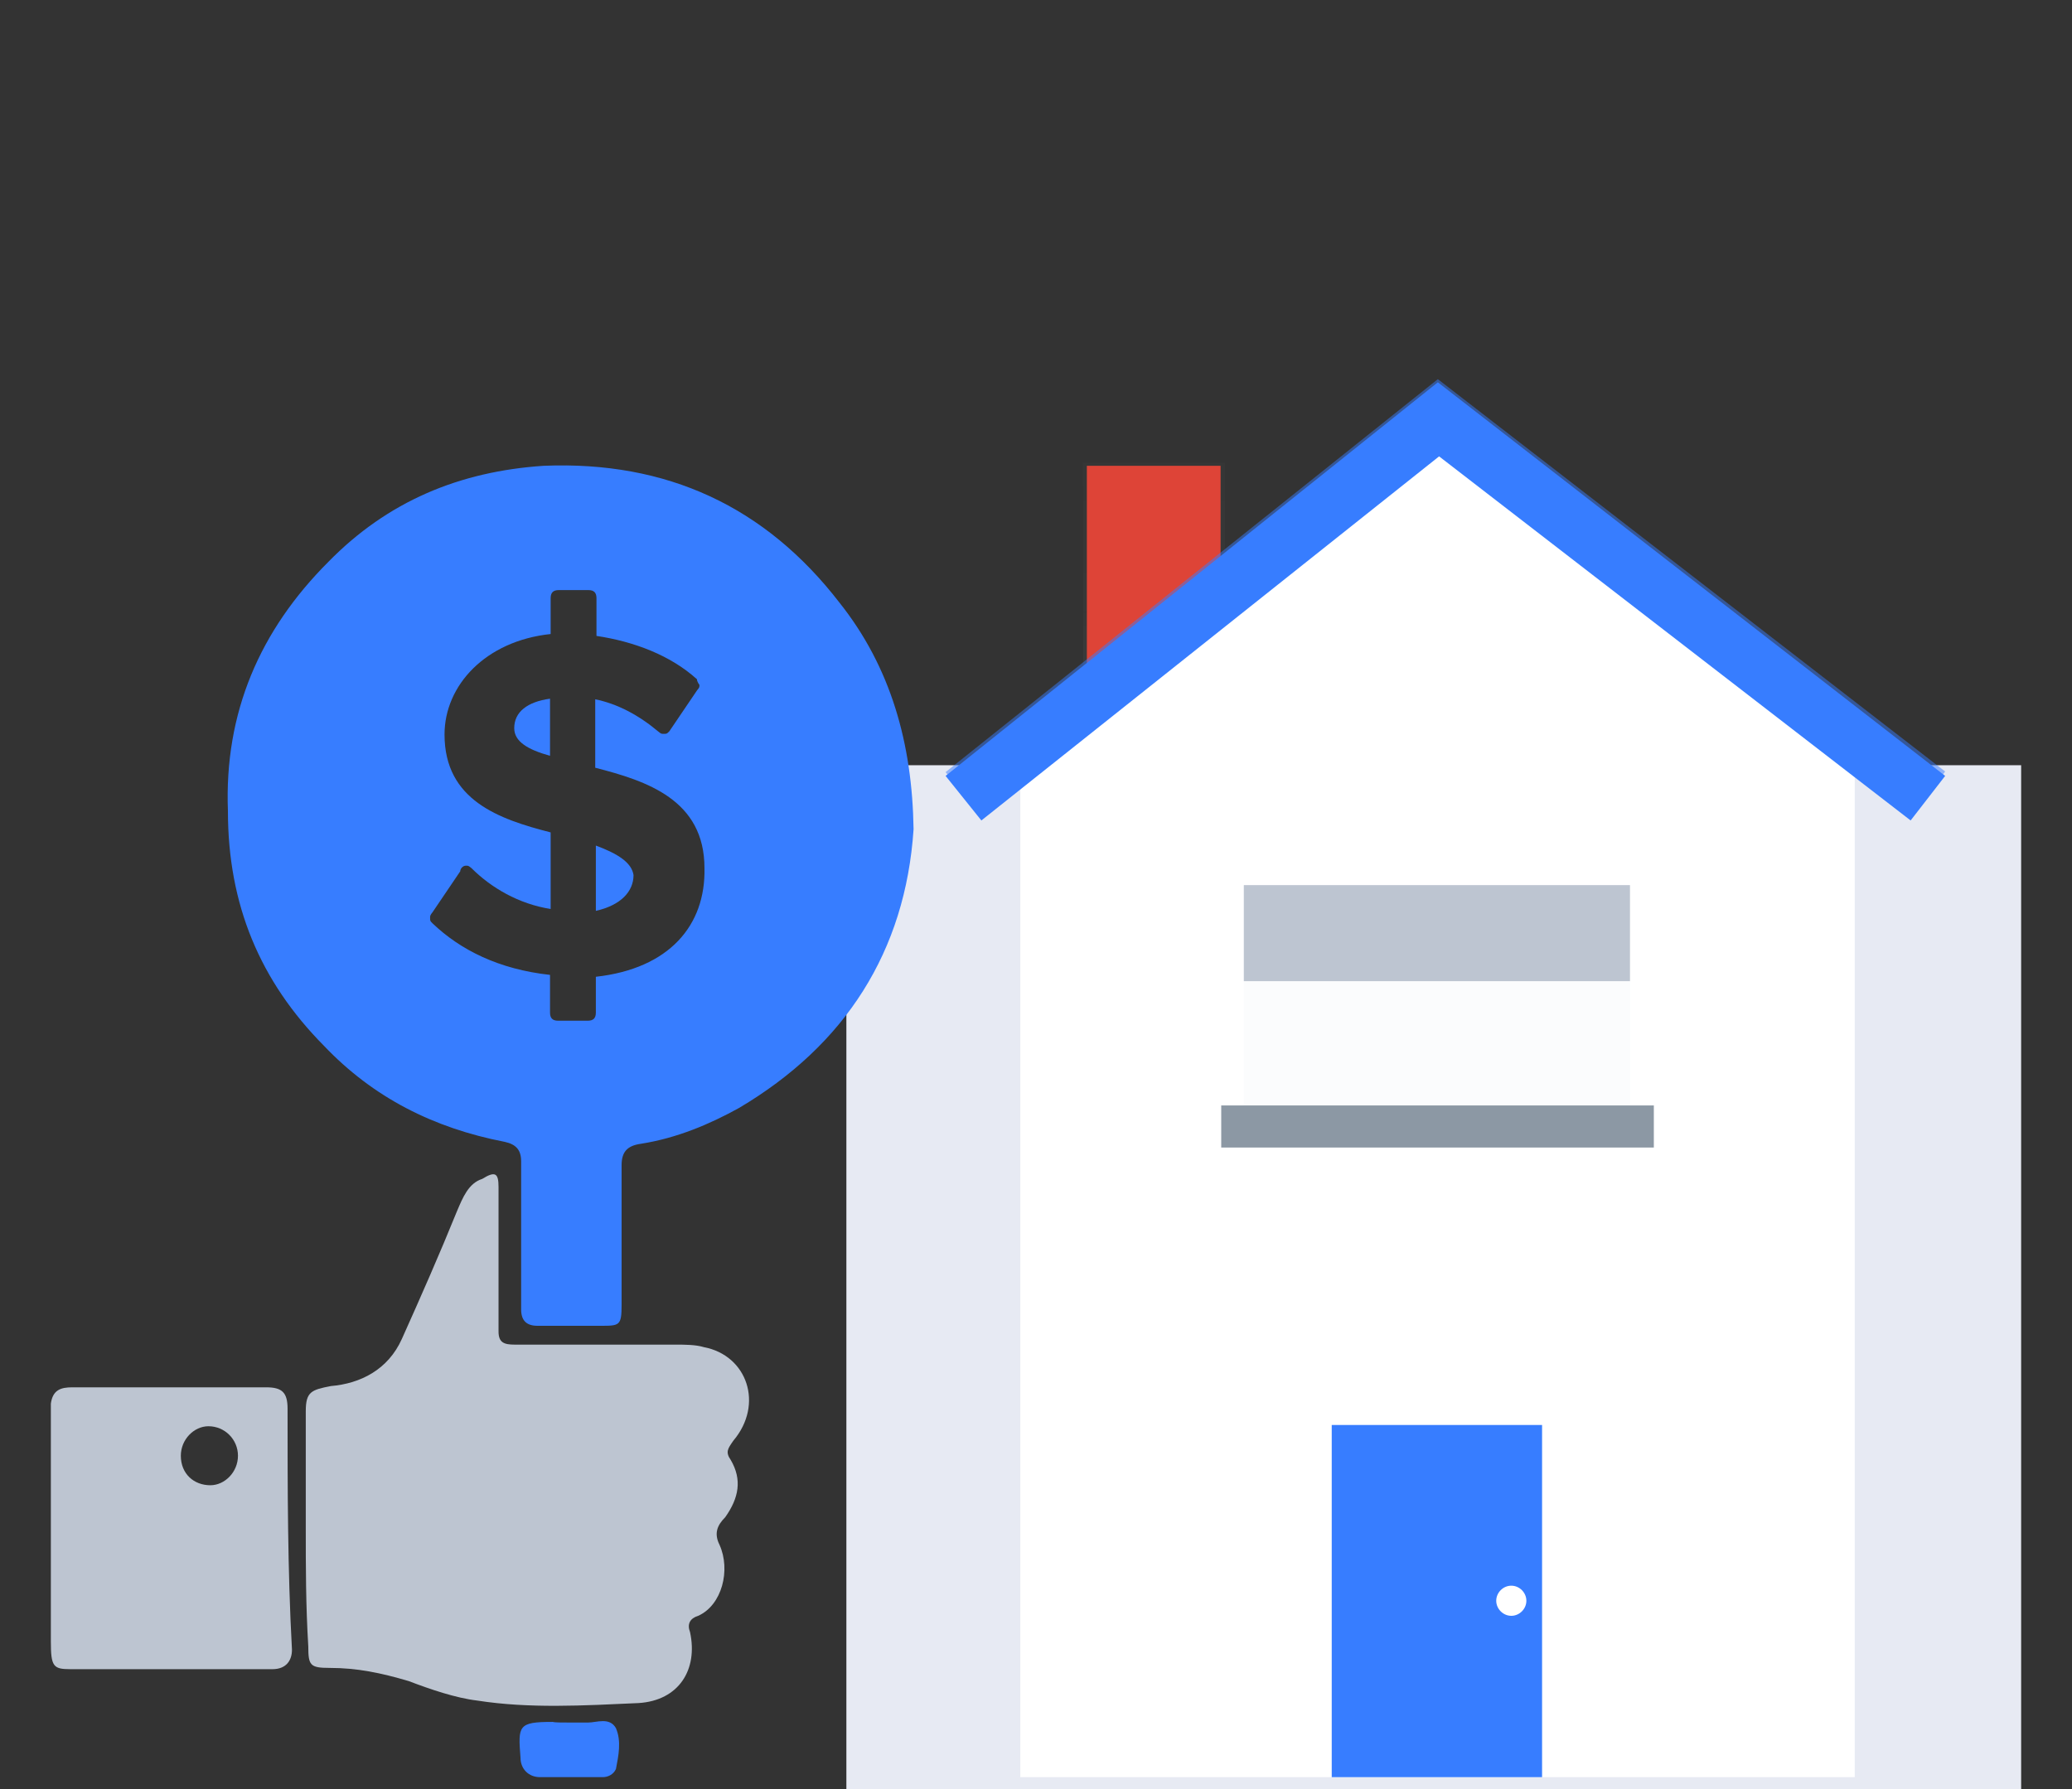 <?xml version="1.0" encoding="utf-8"?>
<!-- Generator: Adobe Illustrator 19.0.0, SVG Export Plug-In . SVG Version: 6.00 Build 0)  -->
<svg version="1.1" id="Layer_1" xmlns="http://www.w3.org/2000/svg" xmlns:xlink="http://www.w3.org/1999/xlink" x="0px" y="0px"
	 viewBox="-140 254 330 285" style="enable-background:new -140 254 330 285;" xml:space="preserve">
<rect x="-140" y="254" width="330" height="285" fill="#333333" stroke="none"/>
<style type="text/css">
	.st0{fill:#E7EAF3;}
	.st1{opacity:0.7;}
	.st2{opacity:0.7;fill:url(#SVGID_1_);enable-background:new    ;}
	.st3{fill:#DE4437;}
	.st4{fill:#FFFFFF;}
	.st5{fill:#377DFF;}
	.st6{opacity:0.5;fill:#F8FAFD;enable-background:new    ;}
	.st7{fill:#8C98A4;}
	.st8{fill:#BDC5D1;}
	.st9{opacity:0.7;fill:#377DFF;enable-background:new    ;}
</style>
<g>
	<path class="st0" d="M181.9,375.9H-5.2V539h187.1V375.9z"/>
	<g class="st1">
		
			<linearGradient id="SVGID_1_" gradientUnits="userSpaceOnUse" x1="43.797" y1="370.147" x2="43.797" y2="325.647" gradientTransform="matrix(1 0 0 1 0 2)">
			<stop  offset="0" style="stop-color:#808080;stop-opacity:0.25"/>
			<stop  offset="0.54" style="stop-color:#808080;stop-opacity:0.12"/>
			<stop  offset="1" style="stop-color:#808080;stop-opacity:0.1"/>
		</linearGradient>
		<path class="st2" d="M55.1,327.7H32.5v44.5h22.6V327.7z"/>
	</g>
	<path class="st3" d="M54.4,328.2H33.1v43.9h21.3C54.4,372.1,54.4,328.2,54.4,328.2z"/>
	<path class="st0" d="M157,537.1H20.4V370l68.8-1.6L157,370L157,537.1L157,537.1z"/>
	<path class="st4" d="M155.4,537.1H22.5V370l66.4-47.2l66.5,47.2V537.1z"/>
	<path class="st5" d="M105.6,481H72.1v56.1h33.5V481z"/>
	<path class="st6" d="M119.6,395H58.1v38.3h61.5V395z"/>
	<path class="st7" d="M123.4,430.1H54.5v6.7h68.9C123.4,436.8,123.4,430.1,123.4,430.1z"/>
	<path class="st8" d="M119.6,395H58.1v15.3h61.5V395z"/>
	<g class="st1">
		<path class="st9" d="M164.3,384.2l-75.1-58.3l-72.9,58.3l-5.7-7.2L89,314.4l80.8,62.5L164.3,384.2z"/>
	</g>
	<path class="st5" d="M164.3,384.7l-75.1-58l-72.9,58l-5.7-7.1L89,314.9l80.8,62.7L164.3,384.7z"/>
	<path class="st4" d="M100.7,511.4c1.3,0,2.4-1.1,2.4-2.4s-1.1-2.4-2.4-2.4s-2.4,1.1-2.4,2.4S99.4,511.4,100.7,511.4z"/>
</g>
<g>
	<path class="st8" d="M-91.3,497.5c0-6,0-12.6,0-18.7c0-3.1,0.9-3.4,4-4c4.7-0.4,9.1-2.6,11.3-7.5c3.1-6.9,6-13.5,8.8-20.4
		c0.9-2.1,1.8-4.4,4-5.1c2.1-1.3,2.6-0.9,2.6,1.3c0,6.9,0,14,0,20.9c0,0.9,0,1.3,0,2.1c0,1.8,0.9,2.1,2.6,2.1c8.8,0,17.4,0,25.7,0
		c1.3,0,3.1,0,4.4,0.4c6.9,1.3,9.6,9.1,4.7,14.9c-0.9,1.3-1.3,1.8-0.4,3.1c1.8,3.1,1.3,6-0.9,9.1c-1.3,1.3-1.8,2.6-0.9,4.4
		c1.8,4,0.4,9.6-3.4,11.3c-1.3,0.4-1.8,1.3-1.3,2.6c1.3,6-1.8,10.9-8.2,11.3c-8.8,0.4-17.4,0.9-25.7-0.4c-3.4-0.4-7.5-1.8-10.9-3.1
		c-4.4-1.3-8.2-2.1-12.6-2.1c-3.1,0-3.4-0.4-3.4-3.4C-91.3,509.7-91.3,503.6-91.3,497.5z"/>
	<path class="st5" d="M-49.4,528.4c0.9,0,2.1,0,3.1,0c1.3,0,3.4-0.9,4.4,0.9c0.9,2.1,0.4,4.4,0,6.5c-0.4,0.9-1.3,1.3-2.1,1.3
		c-3.4,0-6.9,0-10,0c-1.8,0-3.1-1.3-3.1-3.1c-0.4-5.1-0.4-5.7,5.1-5.7C-51.6,528.4-50.7,528.4-49.4,528.4z"/>
	<path class="st8" d="M-94.2,478.4c0-2.6-0.9-3.4-3.4-3.4c-10.4,0-20.4,0-30.9,0c-1.8,0-3.1,0.4-3.4,2.6c0,12.6,0,25.1,0,37.9
		c0,4,0.4,4.4,3.1,4.4c10.9,0,21.3,0,32.2,0c2.1,0,3.1-1.3,3.1-3.1C-94.2,504-94.2,491.1-94.2,478.4z M-106.5,490.6
		c-2.6,0-4.7-1.8-4.7-4.7c0-2.6,2.1-4.7,4.4-4.7c2.6,0,4.7,2.1,4.7,4.7S-104.2,490.6-106.5,490.6z"/>
	<g>
		<path class="st5" d="M-58.1,370c0,2.1,2.1,3.4,5.7,4.4v-9.1C-56,365.8-58.1,367.4-58.1,370z"/>
		<path class="st5" d="M-45.1,388.7v10.4c4-0.9,6-3.1,6-5.7C-39.4,391.4-41.6,390-45.1,388.7z"/>
		<path class="st5" d="M-6.3,350c-11.8-15.3-27.5-22.6-47.1-21.8c-13.5,0.9-24.9,5.7-34.3,15.3c-10.9,10.9-16.6,24-16,39.7
			c0,14.9,5.1,27.1,15.3,37.4c7.8,8.2,17.4,13.1,28.8,15.3c1.8,0.4,2.6,1.3,2.6,3.1c0,4,0,7.8,0,11.8l0,0c0,4,0,7.8,0,11.8
			c0,1.8,0.9,2.6,2.6,2.6c3.4,0,6.5,0,10,0c3.1,0,3.4,0,3.4-3.4c0-7.5,0-14.9,0-22.2c0-2.1,0.9-3.1,3.1-3.4
			c5.7-0.9,10.9-3.1,15.6-5.7c16.9-10,26.5-24.9,27.8-44.4C5.3,372.5,1.9,360.3-6.3,350z M-45.1,409.6v5.7l0,0
			c0,0.9-0.4,1.3-1.3,1.3h-4.7c-0.9,0-1.3-0.4-1.3-1.3v-6c-8.2-0.9-14.3-4-18.7-8.2l0,0c-0.4-0.4-0.4-0.4-0.4-0.9
			c0-0.3,0-0.4,0.4-0.9l0,0l4.4-6.5l0,0c0-0.4,0.4-0.9,0.9-0.9c0.4,0,0.4,0,0.9,0.4l0,0l0,0l0,0c3.1,3.1,7.5,5.7,12.6,6.5v-12.2
			c-8.2-2.1-16.9-5.1-16.9-15.6c0-7.8,6.5-14.9,16.9-16v-5.7c0-0.9,0.4-1.3,1.3-1.3h4.7c0.9,0,1.3,0.4,1.3,1.3l0,0v6
			c6,0.9,11.8,3.1,16,6.9c0,0.4,0.4,0.9,0.4,0.9c0,0.4,0,0.4-0.4,0.9l0,0l-4.4,6.5l0,0c-0.4,0.4-0.4,0.4-0.9,0.4
			c-0.4,0-0.4,0-0.9-0.4l0,0c-3.1-2.6-6.5-4.4-10-5.1v10.9c8.2,2.1,17.4,5.1,17.4,16C-27.6,401.4-33.4,408.3-45.1,409.6z"/>
	</g>
</g>
</svg>
